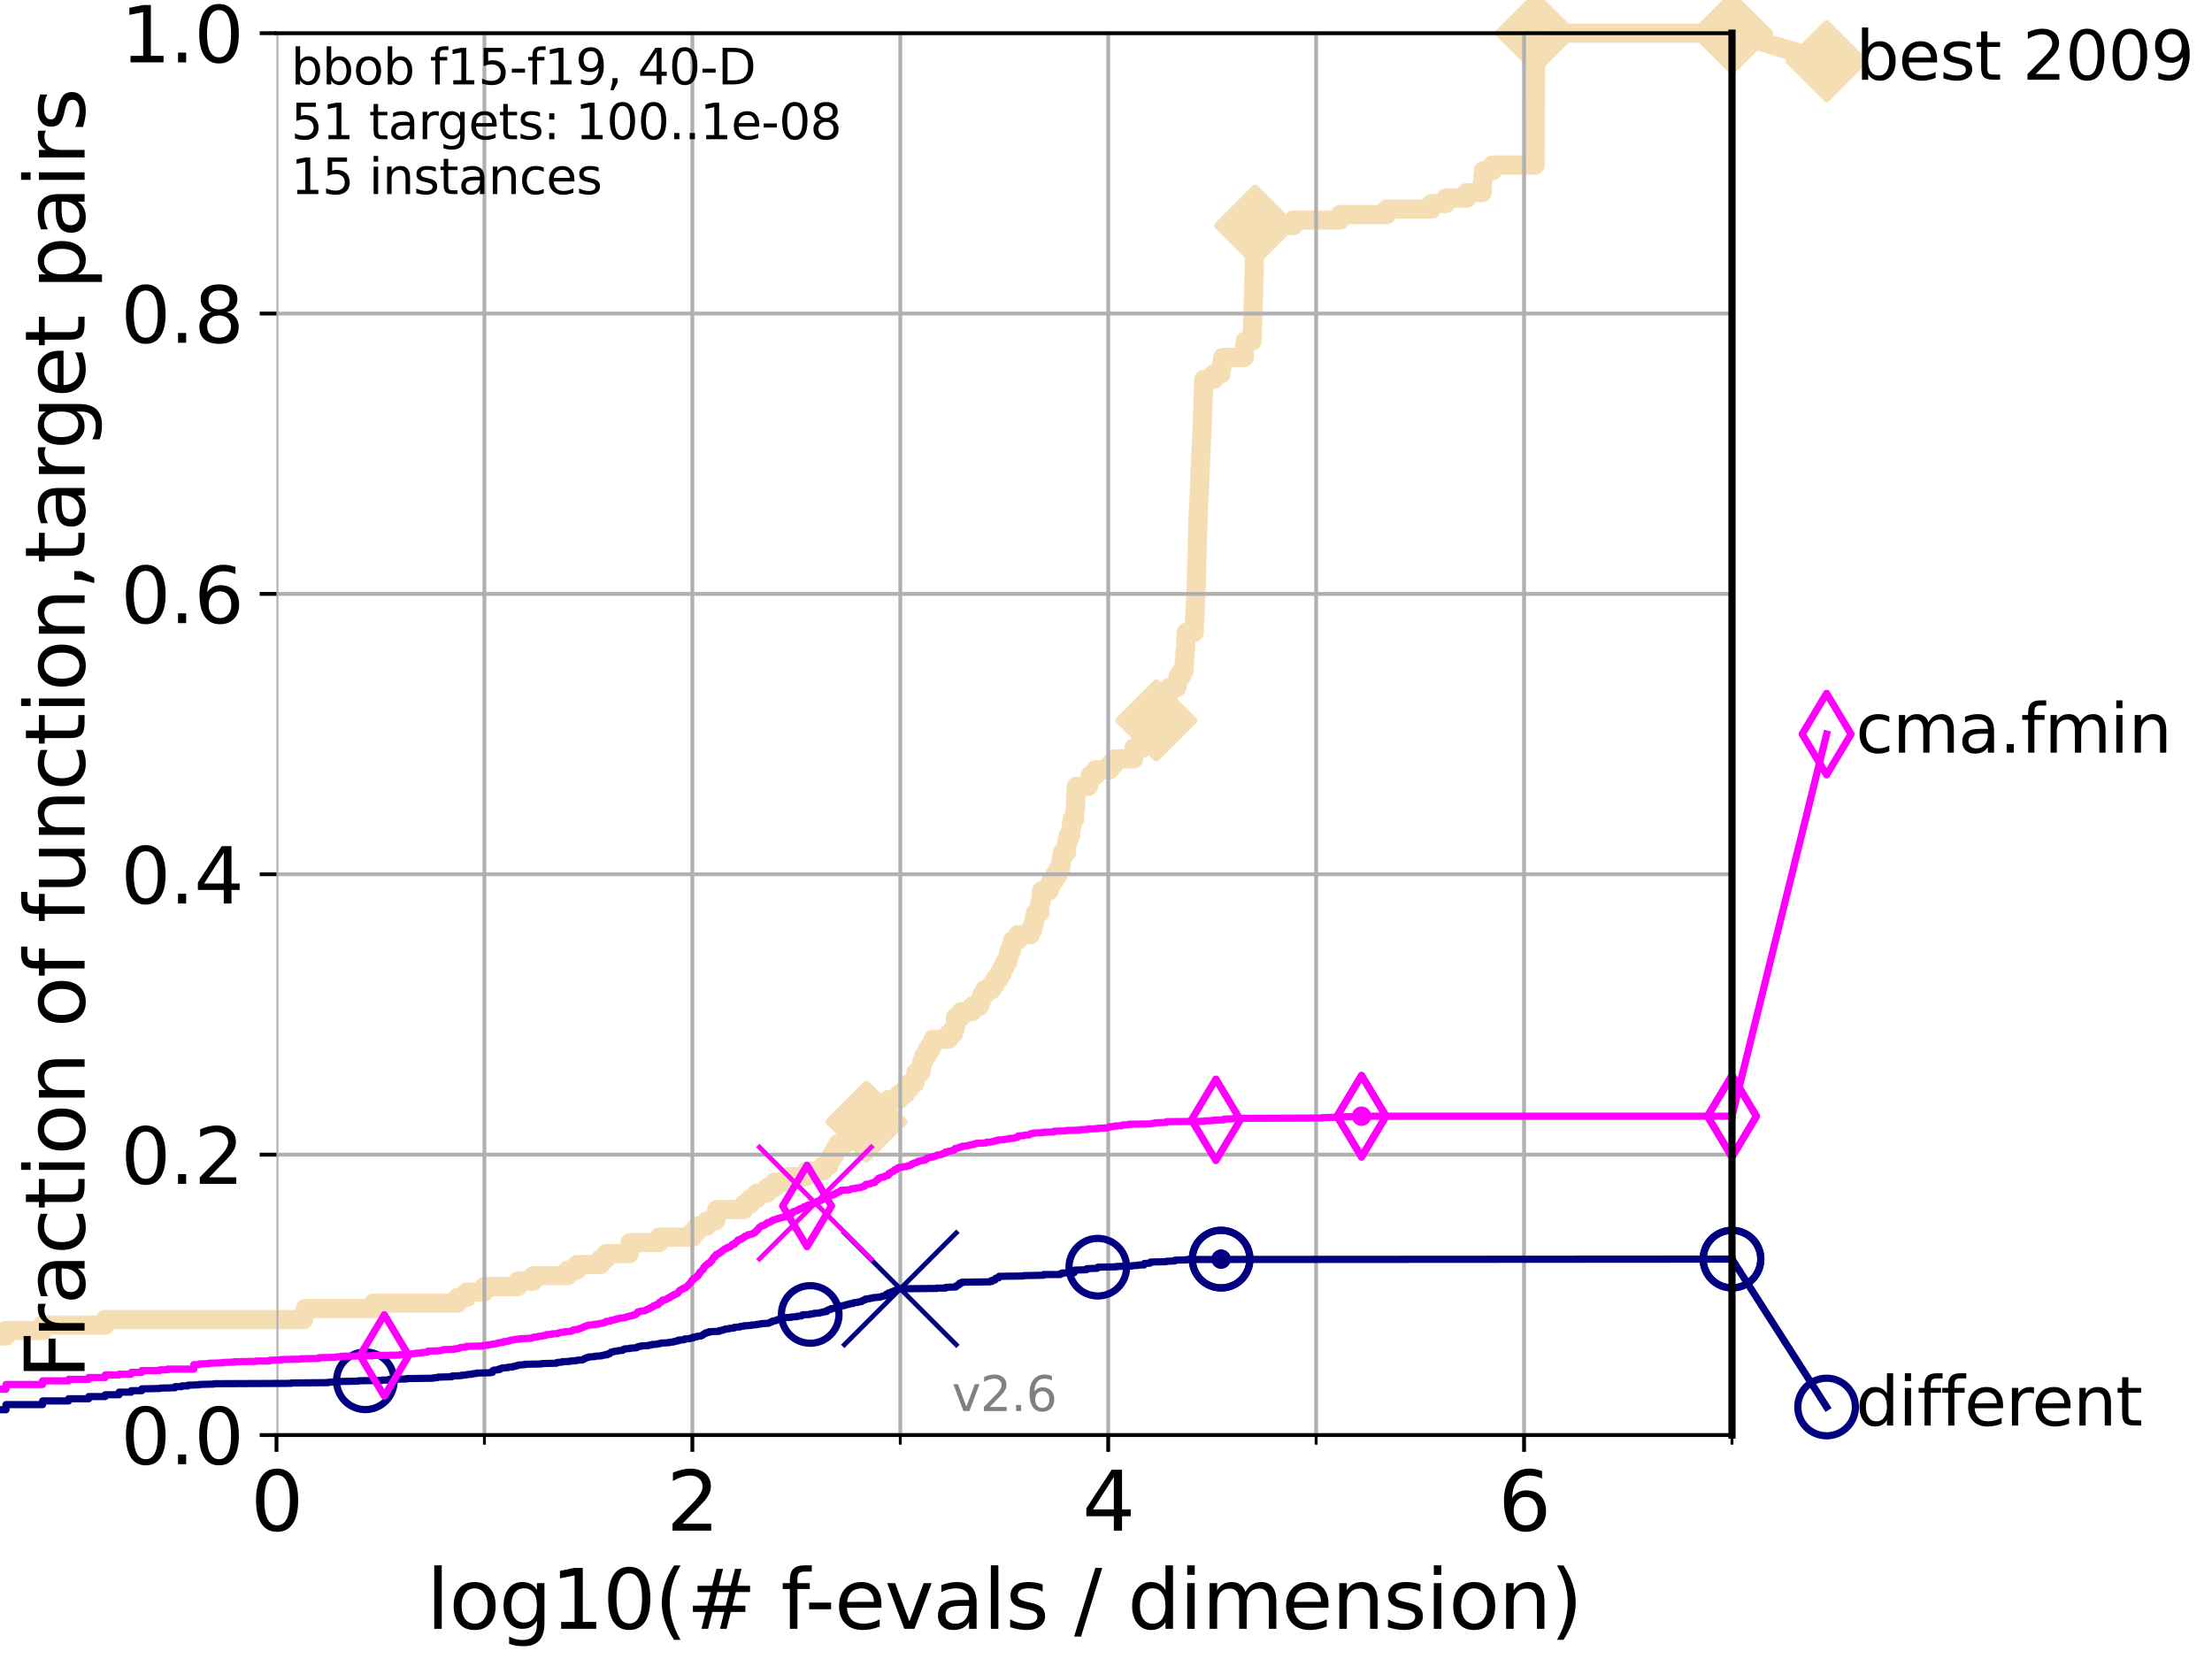 <?xml version="1.0" encoding="utf-8" standalone="no"?>
<!DOCTYPE svg PUBLIC "-//W3C//DTD SVG 1.1//EN"
  "http://www.w3.org/Graphics/SVG/1.1/DTD/svg11.dtd">
<svg height="345.6pt" version="1.1" viewBox="0 0 460.8 345.6" width="460.8pt" xmlns="http://www.w3.org/2000/svg" xmlns:xlink="http://www.w3.org/1999/xlink">
 <defs>
  <style type="text/css">*{stroke-linecap:butt;stroke-linejoin:round;}</style>
 </defs>
 <g id="figure_1">
  <g id="patch_1">
   <path d="M 0 345.6 
L 460.8 345.6 
L 460.8 0 
L 0 0 
z
" style="fill:#ffffff;"/>
  </g>
  <g id="axes_1">
   <g id="patch_2">
    <path d="M 57.6 298.944 
L 360.806 298.944 
L 360.806 6.912 
L 57.6 6.912 
z
" style="fill:#ffffff;"/>
   </g>
   <g id="line2d_1">
    <path d="M -1 278.33 
L 1.246 278.33 
L 1.246 277.185 
L 8.873 277.185 
L 8.873 276.04 
L 21.912 276.04 
L 21.912 274.894 
L 63.245 274.894 
L 63.245 273.749 
L 63.591 273.749 
L 63.591 272.604 
L 77.79 272.604 
L 77.79 271.459 
L 95.314 271.459 
L 95.314 270.313 
L 97.239 270.313 
L 97.239 269.168 
L 100.868 269.168 
L 100.868 268.023 
L 107.872 268.023 
L 107.872 266.878 
L 111.117 266.878 
L 111.117 265.733 
L 118.265 265.733 
L 118.265 264.587 
L 120.2 264.587 
L 120.2 263.442 
L 125.038 263.442 
L 125.038 262.297 
L 126.213 262.297 
L 126.213 261.152 
L 131.116 261.152 
L 131.116 260.006 
L 131.248 260.006 
L 131.248 258.861 
L 137.325 258.861 
L 137.325 257.716 
L 144.277 257.716 
L 144.277 256.571 
L 145.238 256.571 
L 145.238 255.426 
L 147.248 255.426 
L 147.248 254.28 
L 149.133 254.28 
L 149.133 253.135 
L 149.324 253.135 
L 149.324 251.99 
L 155.001 251.99 
L 155.001 250.845 
L 156.312 250.845 
L 156.312 249.699 
L 157.642 249.699 
L 157.642 248.554 
L 159.8 248.554 
L 159.8 247.409 
L 161.343 247.409 
L 161.343 246.264 
L 164.044 246.264 
L 164.044 245.118 
L 168.008 245.118 
L 168.008 243.973 
L 171.447 243.973 
L 171.447 242.828 
L 172.672 242.828 
L 172.672 241.683 
L 173.216 241.683 
L 173.216 240.538 
L 173.906 240.538 
L 173.906 239.392 
L 174.572 239.392 
L 174.572 238.247 
L 176.134 238.247 
L 176.134 237.102 
L 176.464 237.102 
L 176.464 235.957 
L 178.319 235.957 
L 178.319 234.811 
L 180.108 234.811 
L 180.108 233.666 
L 180.506 233.666 
L 180.506 232.521 
L 183.024 232.521 
L 183.024 231.376 
L 184.303 231.376 
L 184.303 230.231 
L 185.006 230.231 
L 185.006 229.085 
L 187.285 229.085 
L 187.285 227.94 
L 188.555 227.94 
L 188.555 226.795 
L 189.518 226.795 
L 189.518 225.65 
L 190.607 225.65 
L 190.607 224.504 
L 190.797 224.504 
L 190.797 223.359 
L 191.866 223.359 
L 191.866 222.214 
L 192.047 222.214 
L 192.047 221.069 
L 192.466 221.069 
L 192.466 219.924 
L 193.108 219.924 
L 193.108 218.778 
L 193.81 218.778 
L 193.81 217.633 
L 194.381 217.633 
L 194.381 216.488 
L 197.646 216.488 
L 197.646 215.343 
L 198.635 215.343 
L 198.635 214.197 
L 199.02 214.197 
L 199.045 211.907 
L 200.197 211.907 
L 200.197 210.762 
L 202.516 210.762 
L 202.516 209.617 
L 204.047 209.617 
L 204.047 208.471 
L 204.467 208.471 
L 204.467 207.326 
L 205.135 207.326 
L 205.135 206.181 
L 206.574 206.181 
L 206.574 205.036 
L 207.349 205.036 
L 207.349 203.89 
L 208.161 203.89 
L 208.161 202.745 
L 208.778 202.745 
L 208.778 201.6 
L 209.304 201.6 
L 209.304 200.455 
L 209.924 200.455 
L 209.924 199.31 
L 210.179 199.31 
L 210.179 198.164 
L 210.63 198.164 
L 210.63 197.019 
L 210.967 197.019 
L 210.967 195.874 
L 212.065 195.874 
L 212.065 194.729 
L 214.646 194.729 
L 214.646 193.583 
L 215.177 193.583 
L 215.177 192.438 
L 215.478 192.438 
L 215.478 191.293 
L 215.696 191.293 
L 215.696 190.148 
L 216.598 190.148 
L 216.652 187.857 
L 216.895 187.857 
L 216.971 185.567 
L 218.568 185.567 
L 218.568 184.422 
L 218.979 184.422 
L 218.979 183.276 
L 219.759 183.276 
L 219.759 182.131 
L 220.479 182.131 
L 220.479 180.986 
L 220.925 180.986 
L 220.925 179.841 
L 221.106 179.841 
L 221.106 178.696 
L 221.343 178.696 
L 221.343 177.55 
L 222.186 177.55 
L 222.21 175.26 
L 222.529 175.26 
L 222.529 174.115 
L 223.024 174.115 
L 223.024 172.969 
L 223.149 172.969 
L 223.149 171.824 
L 223.348 171.824 
L 223.348 170.679 
L 223.859 170.679 
L 223.957 168.389 
L 224.036 168.389 
L 224.14 164.953 
L 224.227 164.953 
L 224.227 163.808 
L 226.749 163.808 
L 226.749 162.662 
L 227.139 162.662 
L 227.139 161.517 
L 228.229 161.517 
L 228.229 160.372 
L 231.167 160.372 
L 231.167 159.227 
L 232.116 159.227 
L 232.116 158.082 
L 236.144 158.082 
L 236.235 155.791 
L 238.082 155.791 
L 238.082 154.646 
L 240.593 154.646 
L 240.653 152.355 
L 240.754 152.355 
L 240.754 151.21 
L 240.878 151.21 
L 240.966 148.92 
L 241.305 148.92 
L 241.305 147.774 
L 241.588 147.774 
L 241.677 145.484 
L 243.353 145.484 
L 243.353 144.339 
L 243.588 144.339 
L 243.588 143.194 
L 245.18 143.194 
L 245.18 142.048 
L 245.401 142.048 
L 245.401 140.903 
L 246.13 140.903 
L 246.13 139.758 
L 246.676 139.758 
L 246.727 137.467 
L 246.793 137.467 
L 246.9 135.177 
L 246.98 135.177 
L 247.043 132.887 
L 247.122 132.887 
L 247.122 131.741 
L 248.773 131.741 
L 248.876 128.306 
L 248.935 128.306 
L 249.042 124.87 
L 249.097 124.87 
L 249.201 121.434 
L 249.227 121.434 
L 249.3 116.853 
L 249.359 116.853 
L 249.46 111.127 
L 249.48 111.127 
L 249.563 107.692 
L 249.618 107.692 
L 249.726 104.256 
L 249.774 104.256 
L 249.877 100.82 
L 249.932 100.82 
L 250.023 97.385 
L 250.07 97.385 
L 250.173 93.949 
L 250.227 93.949 
L 250.327 90.513 
L 250.375 90.513 
L 250.475 87.078 
L 250.523 87.078 
L 250.615 82.497 
L 250.665 82.497 
L 250.759 79.061 
L 252.795 79.061 
L 252.795 77.916 
L 254.323 77.916 
L 254.323 76.771 
L 254.519 76.771 
L 254.519 75.625 
L 254.707 75.625 
L 254.707 74.48 
L 259.182 74.48 
L 259.272 72.19 
L 259.401 72.19 
L 259.401 71.045 
L 260.854 71.045 
L 260.963 66.464 
L 260.996 66.464 
L 261.092 61.883 
L 261.127 61.883 
L 261.222 57.302 
L 261.246 57.302 
L 261.339 52.721 
L 261.367 52.721 
L 261.464 46.995 
L 269.415 46.995 
L 269.415 45.85 
L 279.15 45.85 
L 279.15 44.704 
L 288.874 44.704 
L 288.874 43.559 
L 298.187 43.559 
L 298.187 42.414 
L 301.208 42.414 
L 301.208 41.269 
L 305.566 41.269 
L 305.566 40.123 
L 308.765 40.123 
L 308.844 37.833 
L 308.925 37.833 
L 308.925 36.688 
L 309.04 36.688 
L 309.04 35.543 
L 310.897 35.543 
L 310.897 34.397 
L 319.799 34.397 
L 319.91 8.057 
L 319.914 8.057 
L 319.914 6.912 
L 360.806 6.912 
L 360.806 6.912 
" style="fill:none;stroke:#f5deb3;stroke-linecap:square;stroke-width:4;"/>
   </g>
   <g id="line2d_2">
    <defs>
     <path d="M -0 7.778 
L 7.778 0 
L 0 -7.778 
L -7.778 -0 
z
" id="m171aac568e" style="stroke:#f5deb3;stroke-linejoin:miter;stroke-width:1.5;"/>
    </defs>
    <g>
     <use style="fill:#f5deb3;stroke:#f5deb3;stroke-linejoin:miter;stroke-width:1.5;" x="180.506" xlink:href="#m171aac568e" y="233.666"/>
     <use style="fill:#f5deb3;stroke:#f5deb3;stroke-linejoin:miter;stroke-width:1.5;" x="240.878" xlink:href="#m171aac568e" y="150.065"/>
     <use style="fill:#f5deb3;stroke:#f5deb3;stroke-linejoin:miter;stroke-width:1.5;" x="261.464" xlink:href="#m171aac568e" y="46.995"/>
     <use style="fill:#f5deb3;stroke:#f5deb3;stroke-linejoin:miter;stroke-width:1.5;" x="319.914" xlink:href="#m171aac568e" y="6.912"/>
     <use style="fill:#f5deb3;stroke:#f5deb3;stroke-linejoin:miter;stroke-width:1.5;" x="360.806" xlink:href="#m171aac568e" y="6.912"/>
    </g>
   </g>
   <g id="line2d_3">
    <path style="fill:none;stroke:#f5deb3;stroke-linecap:square;stroke-width:4;"/>
    <g/>
   </g>
   <g id="line2d_4">
    <path d="M 360.806 6.912 
L 380.515 12.753 
" style="fill:none;stroke:#f5deb3;stroke-linecap:square;stroke-width:4;"/>
    <g>
     <use style="fill:#f5deb3;stroke:#f5deb3;stroke-linejoin:miter;stroke-width:1.5;" x="360.806" xlink:href="#m171aac568e" y="6.912"/>
     <use style="fill:#f5deb3;stroke:#f5deb3;stroke-linejoin:miter;stroke-width:1.5;" x="380.515" xlink:href="#m171aac568e" y="12.753"/>
    </g>
   </g>
   <g id="matplotlib.axis_1">
    <g id="xtick_1">
     <g id="line2d_5">
      <path clip-path="url(#p6006481fe0)" d="M 57.6 298.944 
L 57.6 6.912 
" style="fill:none;stroke:#b0b0b0;stroke-linecap:square;stroke-width:0.8;"/>
     </g>
     <g id="line2d_6">
      <defs>
       <path d="M 0 0 
L 0 3.5 
" id="m55bd6e9880" style="stroke:#000000;stroke-width:0.8;"/>
      </defs>
      <g>
       <use style="stroke:#000000;stroke-width:0.8;" x="57.6" xlink:href="#m55bd6e9880" y="298.944"/>
      </g>
     </g>
     <g id="text_1">
      <!-- 0 -->
      <g transform="translate(52.192 318.861)scale(0.17 -0.17)">
       <defs>
        <path d="M 2034 4250 
Q 1547 4250 1301 3770 
Q 1056 3291 1056 2328 
Q 1056 1369 1301 889 
Q 1547 409 2034 409 
Q 2525 409 2770 889 
Q 3016 1369 3016 2328 
Q 3016 3291 2770 3770 
Q 2525 4250 2034 4250 
z
M 2034 4750 
Q 2819 4750 3233 4129 
Q 3647 3509 3647 2328 
Q 3647 1150 3233 529 
Q 2819 -91 2034 -91 
Q 1250 -91 836 529 
Q 422 1150 422 2328 
Q 422 3509 836 4129 
Q 1250 4750 2034 4750 
z
" id="DejaVuSans-30" transform="scale(0.016)"/>
       </defs>
       <use xlink:href="#DejaVuSans-30"/>
      </g>
     </g>
    </g>
    <g id="xtick_2">
     <g id="line2d_7">
      <path clip-path="url(#p6006481fe0)" d="M 144.23 298.944 
L 144.23 6.912 
" style="fill:none;stroke:#b0b0b0;stroke-linecap:square;stroke-width:0.8;"/>
     </g>
     <g id="line2d_8">
      <g>
       <use style="stroke:#000000;stroke-width:0.8;" x="144.23" xlink:href="#m55bd6e9880" y="298.944"/>
      </g>
     </g>
     <g id="text_2">
      <!-- 2 -->
      <g transform="translate(138.822 318.861)scale(0.17 -0.17)">
       <defs>
        <path d="M 1228 531 
L 3431 531 
L 3431 0 
L 469 0 
L 469 531 
Q 828 903 1448 1529 
Q 2069 2156 2228 2338 
Q 2531 2678 2651 2914 
Q 2772 3150 2772 3378 
Q 2772 3750 2511 3984 
Q 2250 4219 1831 4219 
Q 1534 4219 1204 4116 
Q 875 4013 500 3803 
L 500 4441 
Q 881 4594 1212 4672 
Q 1544 4750 1819 4750 
Q 2544 4750 2975 4387 
Q 3406 4025 3406 3419 
Q 3406 3131 3298 2873 
Q 3191 2616 2906 2266 
Q 2828 2175 2409 1742 
Q 1991 1309 1228 531 
z
" id="DejaVuSans-32" transform="scale(0.016)"/>
       </defs>
       <use xlink:href="#DejaVuSans-32"/>
      </g>
     </g>
    </g>
    <g id="xtick_3">
     <g id="line2d_9">
      <path clip-path="url(#p6006481fe0)" d="M 230.861 298.944 
L 230.861 6.912 
" style="fill:none;stroke:#b0b0b0;stroke-linecap:square;stroke-width:0.8;"/>
     </g>
     <g id="line2d_10">
      <g>
       <use style="stroke:#000000;stroke-width:0.8;" x="230.861" xlink:href="#m55bd6e9880" y="298.944"/>
      </g>
     </g>
     <g id="text_3">
      <!-- 4 -->
      <g transform="translate(225.453 318.861)scale(0.17 -0.17)">
       <defs>
        <path d="M 2419 4116 
L 825 1625 
L 2419 1625 
L 2419 4116 
z
M 2253 4666 
L 3047 4666 
L 3047 1625 
L 3713 1625 
L 3713 1100 
L 3047 1100 
L 3047 0 
L 2419 0 
L 2419 1100 
L 313 1100 
L 313 1709 
L 2253 4666 
z
" id="DejaVuSans-34" transform="scale(0.016)"/>
       </defs>
       <use xlink:href="#DejaVuSans-34"/>
      </g>
     </g>
    </g>
    <g id="xtick_4">
     <g id="line2d_11">
      <path clip-path="url(#p6006481fe0)" d="M 317.491 298.944 
L 317.491 6.912 
" style="fill:none;stroke:#b0b0b0;stroke-linecap:square;stroke-width:0.8;"/>
     </g>
     <g id="line2d_12">
      <g>
       <use style="stroke:#000000;stroke-width:0.8;" x="317.491" xlink:href="#m55bd6e9880" y="298.944"/>
      </g>
     </g>
     <g id="text_4">
      <!-- 6 -->
      <g transform="translate(312.083 318.861)scale(0.17 -0.17)">
       <defs>
        <path d="M 2113 2584 
Q 1688 2584 1439 2293 
Q 1191 2003 1191 1497 
Q 1191 994 1439 701 
Q 1688 409 2113 409 
Q 2538 409 2786 701 
Q 3034 994 3034 1497 
Q 3034 2003 2786 2293 
Q 2538 2584 2113 2584 
z
M 3366 4563 
L 3366 3988 
Q 3128 4100 2886 4159 
Q 2644 4219 2406 4219 
Q 1781 4219 1451 3797 
Q 1122 3375 1075 2522 
Q 1259 2794 1537 2939 
Q 1816 3084 2150 3084 
Q 2853 3084 3261 2657 
Q 3669 2231 3669 1497 
Q 3669 778 3244 343 
Q 2819 -91 2113 -91 
Q 1303 -91 875 529 
Q 447 1150 447 2328 
Q 447 3434 972 4092 
Q 1497 4750 2381 4750 
Q 2619 4750 2861 4703 
Q 3103 4656 3366 4563 
z
" id="DejaVuSans-36" transform="scale(0.016)"/>
       </defs>
       <use xlink:href="#DejaVuSans-36"/>
      </g>
     </g>
    </g>
    <g id="xtick_5">
     <g id="line2d_13">
      <path clip-path="url(#p6006481fe0)" d="M 100.915 298.944 
L 100.915 6.912 
" style="fill:none;stroke:#b0b0b0;stroke-linecap:square;stroke-width:0.8;"/>
     </g>
     <g id="line2d_14">
      <defs>
       <path d="M 0 0 
L 0 2 
" id="m18513faa19" style="stroke:#000000;stroke-width:0.6;"/>
      </defs>
      <g>
       <use style="stroke:#000000;stroke-width:0.6;" x="100.915" xlink:href="#m18513faa19" y="298.944"/>
      </g>
     </g>
    </g>
    <g id="xtick_6">
     <g id="line2d_15">
      <path clip-path="url(#p6006481fe0)" d="M 187.546 298.944 
L 187.546 6.912 
" style="fill:none;stroke:#b0b0b0;stroke-linecap:square;stroke-width:0.8;"/>
     </g>
     <g id="line2d_16">
      <g>
       <use style="stroke:#000000;stroke-width:0.6;" x="187.546" xlink:href="#m18513faa19" y="298.944"/>
      </g>
     </g>
    </g>
    <g id="xtick_7">
     <g id="line2d_17">
      <path clip-path="url(#p6006481fe0)" d="M 274.176 298.944 
L 274.176 6.912 
" style="fill:none;stroke:#b0b0b0;stroke-linecap:square;stroke-width:0.8;"/>
     </g>
     <g id="line2d_18">
      <g>
       <use style="stroke:#000000;stroke-width:0.6;" x="274.176" xlink:href="#m18513faa19" y="298.944"/>
      </g>
     </g>
    </g>
    <g id="xtick_8">
     <g id="line2d_19">
      <path clip-path="url(#p6006481fe0)" d="M 360.806 298.944 
L 360.806 6.912 
" style="fill:none;stroke:#b0b0b0;stroke-linecap:square;stroke-width:0.8;"/>
     </g>
     <g id="line2d_20">
      <g>
       <use style="stroke:#000000;stroke-width:0.6;" x="360.806" xlink:href="#m18513faa19" y="298.944"/>
      </g>
     </g>
    </g>
    <g id="text_5">
     <!-- log10(# f-evals / dimension) -->
     <g transform="translate(88.823 339.314)scale(0.17 -0.17)">
      <defs>
       <path d="M 603 4863 
L 1178 4863 
L 1178 0 
L 603 0 
L 603 4863 
z
" id="DejaVuSans-6c" transform="scale(0.016)"/>
       <path d="M 1959 3097 
Q 1497 3097 1228 2736 
Q 959 2375 959 1747 
Q 959 1119 1226 758 
Q 1494 397 1959 397 
Q 2419 397 2687 759 
Q 2956 1122 2956 1747 
Q 2956 2369 2687 2733 
Q 2419 3097 1959 3097 
z
M 1959 3584 
Q 2709 3584 3137 3096 
Q 3566 2609 3566 1747 
Q 3566 888 3137 398 
Q 2709 -91 1959 -91 
Q 1206 -91 779 398 
Q 353 888 353 1747 
Q 353 2609 779 3096 
Q 1206 3584 1959 3584 
z
" id="DejaVuSans-6f" transform="scale(0.016)"/>
       <path d="M 2906 1791 
Q 2906 2416 2648 2759 
Q 2391 3103 1925 3103 
Q 1463 3103 1205 2759 
Q 947 2416 947 1791 
Q 947 1169 1205 825 
Q 1463 481 1925 481 
Q 2391 481 2648 825 
Q 2906 1169 2906 1791 
z
M 3481 434 
Q 3481 -459 3084 -895 
Q 2688 -1331 1869 -1331 
Q 1566 -1331 1297 -1286 
Q 1028 -1241 775 -1147 
L 775 -588 
Q 1028 -725 1275 -790 
Q 1522 -856 1778 -856 
Q 2344 -856 2625 -561 
Q 2906 -266 2906 331 
L 2906 616 
Q 2728 306 2450 153 
Q 2172 0 1784 0 
Q 1141 0 747 490 
Q 353 981 353 1791 
Q 353 2603 747 3093 
Q 1141 3584 1784 3584 
Q 2172 3584 2450 3431 
Q 2728 3278 2906 2969 
L 2906 3500 
L 3481 3500 
L 3481 434 
z
" id="DejaVuSans-67" transform="scale(0.016)"/>
       <path d="M 794 531 
L 1825 531 
L 1825 4091 
L 703 3866 
L 703 4441 
L 1819 4666 
L 2450 4666 
L 2450 531 
L 3481 531 
L 3481 0 
L 794 0 
L 794 531 
z
" id="DejaVuSans-31" transform="scale(0.016)"/>
       <path d="M 1984 4856 
Q 1566 4138 1362 3434 
Q 1159 2731 1159 2009 
Q 1159 1288 1364 580 
Q 1569 -128 1984 -844 
L 1484 -844 
Q 1016 -109 783 600 
Q 550 1309 550 2009 
Q 550 2706 781 3412 
Q 1013 4119 1484 4856 
L 1984 4856 
z
" id="DejaVuSans-28" transform="scale(0.016)"/>
       <path d="M 3272 2816 
L 2363 2816 
L 2100 1772 
L 3016 1772 
L 3272 2816 
z
M 2803 4594 
L 2478 3297 
L 3391 3297 
L 3719 4594 
L 4219 4594 
L 3897 3297 
L 4872 3297 
L 4872 2816 
L 3775 2816 
L 3519 1772 
L 4513 1772 
L 4513 1294 
L 3397 1294 
L 3072 0 
L 2572 0 
L 2894 1294 
L 1978 1294 
L 1656 0 
L 1153 0 
L 1478 1294 
L 494 1294 
L 494 1772 
L 1594 1772 
L 1856 2816 
L 850 2816 
L 850 3297 
L 1978 3297 
L 2297 4594 
L 2803 4594 
z
" id="DejaVuSans-23" transform="scale(0.016)"/>
       <path id="DejaVuSans-20" transform="scale(0.016)"/>
       <path d="M 2375 4863 
L 2375 4384 
L 1825 4384 
Q 1516 4384 1395 4259 
Q 1275 4134 1275 3809 
L 1275 3500 
L 2222 3500 
L 2222 3053 
L 1275 3053 
L 1275 0 
L 697 0 
L 697 3053 
L 147 3053 
L 147 3500 
L 697 3500 
L 697 3744 
Q 697 4328 969 4595 
Q 1241 4863 1831 4863 
L 2375 4863 
z
" id="DejaVuSans-66" transform="scale(0.016)"/>
       <path d="M 313 2009 
L 1997 2009 
L 1997 1497 
L 313 1497 
L 313 2009 
z
" id="DejaVuSans-2d" transform="scale(0.016)"/>
       <path d="M 3597 1894 
L 3597 1613 
L 953 1613 
Q 991 1019 1311 708 
Q 1631 397 2203 397 
Q 2534 397 2845 478 
Q 3156 559 3463 722 
L 3463 178 
Q 3153 47 2828 -22 
Q 2503 -91 2169 -91 
Q 1331 -91 842 396 
Q 353 884 353 1716 
Q 353 2575 817 3079 
Q 1281 3584 2069 3584 
Q 2775 3584 3186 3129 
Q 3597 2675 3597 1894 
z
M 3022 2063 
Q 3016 2534 2758 2815 
Q 2500 3097 2075 3097 
Q 1594 3097 1305 2825 
Q 1016 2553 972 2059 
L 3022 2063 
z
" id="DejaVuSans-65" transform="scale(0.016)"/>
       <path d="M 191 3500 
L 800 3500 
L 1894 563 
L 2988 3500 
L 3597 3500 
L 2284 0 
L 1503 0 
L 191 3500 
z
" id="DejaVuSans-76" transform="scale(0.016)"/>
       <path d="M 2194 1759 
Q 1497 1759 1228 1600 
Q 959 1441 959 1056 
Q 959 750 1161 570 
Q 1363 391 1709 391 
Q 2188 391 2477 730 
Q 2766 1069 2766 1631 
L 2766 1759 
L 2194 1759 
z
M 3341 1997 
L 3341 0 
L 2766 0 
L 2766 531 
Q 2569 213 2275 61 
Q 1981 -91 1556 -91 
Q 1019 -91 701 211 
Q 384 513 384 1019 
Q 384 1609 779 1909 
Q 1175 2209 1959 2209 
L 2766 2209 
L 2766 2266 
Q 2766 2663 2505 2880 
Q 2244 3097 1772 3097 
Q 1472 3097 1187 3025 
Q 903 2953 641 2809 
L 641 3341 
Q 956 3463 1253 3523 
Q 1550 3584 1831 3584 
Q 2591 3584 2966 3190 
Q 3341 2797 3341 1997 
z
" id="DejaVuSans-61" transform="scale(0.016)"/>
       <path d="M 2834 3397 
L 2834 2853 
Q 2591 2978 2328 3040 
Q 2066 3103 1784 3103 
Q 1356 3103 1142 2972 
Q 928 2841 928 2578 
Q 928 2378 1081 2264 
Q 1234 2150 1697 2047 
L 1894 2003 
Q 2506 1872 2764 1633 
Q 3022 1394 3022 966 
Q 3022 478 2636 193 
Q 2250 -91 1575 -91 
Q 1294 -91 989 -36 
Q 684 19 347 128 
L 347 722 
Q 666 556 975 473 
Q 1284 391 1588 391 
Q 1994 391 2212 530 
Q 2431 669 2431 922 
Q 2431 1156 2273 1281 
Q 2116 1406 1581 1522 
L 1381 1569 
Q 847 1681 609 1914 
Q 372 2147 372 2553 
Q 372 3047 722 3315 
Q 1072 3584 1716 3584 
Q 2034 3584 2315 3537 
Q 2597 3491 2834 3397 
z
" id="DejaVuSans-73" transform="scale(0.016)"/>
       <path d="M 1625 4666 
L 2156 4666 
L 531 -594 
L 0 -594 
L 1625 4666 
z
" id="DejaVuSans-2f" transform="scale(0.016)"/>
       <path d="M 2906 2969 
L 2906 4863 
L 3481 4863 
L 3481 0 
L 2906 0 
L 2906 525 
Q 2725 213 2448 61 
Q 2172 -91 1784 -91 
Q 1150 -91 751 415 
Q 353 922 353 1747 
Q 353 2572 751 3078 
Q 1150 3584 1784 3584 
Q 2172 3584 2448 3432 
Q 2725 3281 2906 2969 
z
M 947 1747 
Q 947 1113 1208 752 
Q 1469 391 1925 391 
Q 2381 391 2643 752 
Q 2906 1113 2906 1747 
Q 2906 2381 2643 2742 
Q 2381 3103 1925 3103 
Q 1469 3103 1208 2742 
Q 947 2381 947 1747 
z
" id="DejaVuSans-64" transform="scale(0.016)"/>
       <path d="M 603 3500 
L 1178 3500 
L 1178 0 
L 603 0 
L 603 3500 
z
M 603 4863 
L 1178 4863 
L 1178 4134 
L 603 4134 
L 603 4863 
z
" id="DejaVuSans-69" transform="scale(0.016)"/>
       <path d="M 3328 2828 
Q 3544 3216 3844 3400 
Q 4144 3584 4550 3584 
Q 5097 3584 5394 3201 
Q 5691 2819 5691 2113 
L 5691 0 
L 5113 0 
L 5113 2094 
Q 5113 2597 4934 2840 
Q 4756 3084 4391 3084 
Q 3944 3084 3684 2787 
Q 3425 2491 3425 1978 
L 3425 0 
L 2847 0 
L 2847 2094 
Q 2847 2600 2669 2842 
Q 2491 3084 2119 3084 
Q 1678 3084 1418 2786 
Q 1159 2488 1159 1978 
L 1159 0 
L 581 0 
L 581 3500 
L 1159 3500 
L 1159 2956 
Q 1356 3278 1631 3431 
Q 1906 3584 2284 3584 
Q 2666 3584 2933 3390 
Q 3200 3197 3328 2828 
z
" id="DejaVuSans-6d" transform="scale(0.016)"/>
       <path d="M 3513 2113 
L 3513 0 
L 2938 0 
L 2938 2094 
Q 2938 2591 2744 2837 
Q 2550 3084 2163 3084 
Q 1697 3084 1428 2787 
Q 1159 2491 1159 1978 
L 1159 0 
L 581 0 
L 581 3500 
L 1159 3500 
L 1159 2956 
Q 1366 3272 1645 3428 
Q 1925 3584 2291 3584 
Q 2894 3584 3203 3211 
Q 3513 2838 3513 2113 
z
" id="DejaVuSans-6e" transform="scale(0.016)"/>
       <path d="M 513 4856 
L 1013 4856 
Q 1481 4119 1714 3412 
Q 1947 2706 1947 2009 
Q 1947 1309 1714 600 
Q 1481 -109 1013 -844 
L 513 -844 
Q 928 -128 1133 580 
Q 1338 1288 1338 2009 
Q 1338 2731 1133 3434 
Q 928 4138 513 4856 
z
" id="DejaVuSans-29" transform="scale(0.016)"/>
      </defs>
      <use xlink:href="#DejaVuSans-6c"/>
      <use x="27.783" xlink:href="#DejaVuSans-6f"/>
      <use x="88.965" xlink:href="#DejaVuSans-67"/>
      <use x="152.441" xlink:href="#DejaVuSans-31"/>
      <use x="216.064" xlink:href="#DejaVuSans-30"/>
      <use x="279.688" xlink:href="#DejaVuSans-28"/>
      <use x="318.701" xlink:href="#DejaVuSans-23"/>
      <use x="402.49" xlink:href="#DejaVuSans-20"/>
      <use x="434.277" xlink:href="#DejaVuSans-66"/>
      <use x="463.982" xlink:href="#DejaVuSans-2d"/>
      <use x="500.066" xlink:href="#DejaVuSans-65"/>
      <use x="561.59" xlink:href="#DejaVuSans-76"/>
      <use x="620.77" xlink:href="#DejaVuSans-61"/>
      <use x="682.049" xlink:href="#DejaVuSans-6c"/>
      <use x="709.832" xlink:href="#DejaVuSans-73"/>
      <use x="761.932" xlink:href="#DejaVuSans-20"/>
      <use x="793.719" xlink:href="#DejaVuSans-2f"/>
      <use x="827.41" xlink:href="#DejaVuSans-20"/>
      <use x="859.197" xlink:href="#DejaVuSans-64"/>
      <use x="922.674" xlink:href="#DejaVuSans-69"/>
      <use x="950.457" xlink:href="#DejaVuSans-6d"/>
      <use x="1047.869" xlink:href="#DejaVuSans-65"/>
      <use x="1109.393" xlink:href="#DejaVuSans-6e"/>
      <use x="1172.771" xlink:href="#DejaVuSans-73"/>
      <use x="1224.871" xlink:href="#DejaVuSans-69"/>
      <use x="1252.654" xlink:href="#DejaVuSans-6f"/>
      <use x="1313.836" xlink:href="#DejaVuSans-6e"/>
      <use x="1377.215" xlink:href="#DejaVuSans-29"/>
     </g>
    </g>
   </g>
   <g id="matplotlib.axis_2">
    <g id="ytick_1">
     <g id="line2d_21">
      <path clip-path="url(#p6006481fe0)" d="M 57.6 298.944 
L 360.806 298.944 
" style="fill:none;stroke:#b0b0b0;stroke-linecap:square;stroke-width:0.8;"/>
     </g>
     <g id="line2d_22">
      <defs>
       <path d="M 0 0 
L -3.5 0 
" id="mc8c73c0eb9" style="stroke:#000000;stroke-width:0.8;"/>
      </defs>
      <g>
       <use style="stroke:#000000;stroke-width:0.8;" x="57.6" xlink:href="#mc8c73c0eb9" y="298.944"/>
      </g>
     </g>
     <g id="text_6">
      <!-- 0.0 -->
      <g transform="translate(25.155 305.023)scale(0.16 -0.16)">
       <defs>
        <path d="M 684 794 
L 1344 794 
L 1344 0 
L 684 0 
L 684 794 
z
" id="DejaVuSans-2e" transform="scale(0.016)"/>
       </defs>
       <use xlink:href="#DejaVuSans-30"/>
       <use x="63.623" xlink:href="#DejaVuSans-2e"/>
       <use x="95.41" xlink:href="#DejaVuSans-30"/>
      </g>
     </g>
    </g>
    <g id="ytick_2">
     <g id="line2d_23">
      <path clip-path="url(#p6006481fe0)" d="M 57.6 240.538 
L 360.806 240.538 
" style="fill:none;stroke:#b0b0b0;stroke-linecap:square;stroke-width:0.8;"/>
     </g>
     <g id="line2d_24">
      <g>
       <use style="stroke:#000000;stroke-width:0.8;" x="57.6" xlink:href="#mc8c73c0eb9" y="240.538"/>
      </g>
     </g>
     <g id="text_7">
      <!-- 0.2 -->
      <g transform="translate(25.155 246.616)scale(0.16 -0.16)">
       <use xlink:href="#DejaVuSans-30"/>
       <use x="63.623" xlink:href="#DejaVuSans-2e"/>
       <use x="95.41" xlink:href="#DejaVuSans-32"/>
      </g>
     </g>
    </g>
    <g id="ytick_3">
     <g id="line2d_25">
      <path clip-path="url(#p6006481fe0)" d="M 57.6 182.131 
L 360.806 182.131 
" style="fill:none;stroke:#b0b0b0;stroke-linecap:square;stroke-width:0.8;"/>
     </g>
     <g id="line2d_26">
      <g>
       <use style="stroke:#000000;stroke-width:0.8;" x="57.6" xlink:href="#mc8c73c0eb9" y="182.131"/>
      </g>
     </g>
     <g id="text_8">
      <!-- 0.4 -->
      <g transform="translate(25.155 188.21)scale(0.16 -0.16)">
       <use xlink:href="#DejaVuSans-30"/>
       <use x="63.623" xlink:href="#DejaVuSans-2e"/>
       <use x="95.41" xlink:href="#DejaVuSans-34"/>
      </g>
     </g>
    </g>
    <g id="ytick_4">
     <g id="line2d_27">
      <path clip-path="url(#p6006481fe0)" d="M 57.6 123.725 
L 360.806 123.725 
" style="fill:none;stroke:#b0b0b0;stroke-linecap:square;stroke-width:0.8;"/>
     </g>
     <g id="line2d_28">
      <g>
       <use style="stroke:#000000;stroke-width:0.8;" x="57.6" xlink:href="#mc8c73c0eb9" y="123.725"/>
      </g>
     </g>
     <g id="text_9">
      <!-- 0.6 -->
      <g transform="translate(25.155 129.804)scale(0.16 -0.16)">
       <use xlink:href="#DejaVuSans-30"/>
       <use x="63.623" xlink:href="#DejaVuSans-2e"/>
       <use x="95.41" xlink:href="#DejaVuSans-36"/>
      </g>
     </g>
    </g>
    <g id="ytick_5">
     <g id="line2d_29">
      <path clip-path="url(#p6006481fe0)" d="M 57.6 65.318 
L 360.806 65.318 
" style="fill:none;stroke:#b0b0b0;stroke-linecap:square;stroke-width:0.8;"/>
     </g>
     <g id="line2d_30">
      <g>
       <use style="stroke:#000000;stroke-width:0.8;" x="57.6" xlink:href="#mc8c73c0eb9" y="65.318"/>
      </g>
     </g>
     <g id="text_10">
      <!-- 0.8 -->
      <g transform="translate(25.155 71.397)scale(0.16 -0.16)">
       <defs>
        <path d="M 2034 2216 
Q 1584 2216 1326 1975 
Q 1069 1734 1069 1313 
Q 1069 891 1326 650 
Q 1584 409 2034 409 
Q 2484 409 2743 651 
Q 3003 894 3003 1313 
Q 3003 1734 2745 1975 
Q 2488 2216 2034 2216 
z
M 1403 2484 
Q 997 2584 770 2862 
Q 544 3141 544 3541 
Q 544 4100 942 4425 
Q 1341 4750 2034 4750 
Q 2731 4750 3128 4425 
Q 3525 4100 3525 3541 
Q 3525 3141 3298 2862 
Q 3072 2584 2669 2484 
Q 3125 2378 3379 2068 
Q 3634 1759 3634 1313 
Q 3634 634 3220 271 
Q 2806 -91 2034 -91 
Q 1263 -91 848 271 
Q 434 634 434 1313 
Q 434 1759 690 2068 
Q 947 2378 1403 2484 
z
M 1172 3481 
Q 1172 3119 1398 2916 
Q 1625 2713 2034 2713 
Q 2441 2713 2670 2916 
Q 2900 3119 2900 3481 
Q 2900 3844 2670 4047 
Q 2441 4250 2034 4250 
Q 1625 4250 1398 4047 
Q 1172 3844 1172 3481 
z
" id="DejaVuSans-38" transform="scale(0.016)"/>
       </defs>
       <use xlink:href="#DejaVuSans-30"/>
       <use x="63.623" xlink:href="#DejaVuSans-2e"/>
       <use x="95.41" xlink:href="#DejaVuSans-38"/>
      </g>
     </g>
    </g>
    <g id="ytick_6">
     <g id="line2d_31">
      <path clip-path="url(#p6006481fe0)" d="M 57.6 6.912 
L 360.806 6.912 
" style="fill:none;stroke:#b0b0b0;stroke-linecap:square;stroke-width:0.8;"/>
     </g>
     <g id="line2d_32">
      <g>
       <use style="stroke:#000000;stroke-width:0.8;" x="57.6" xlink:href="#mc8c73c0eb9" y="6.912"/>
      </g>
     </g>
     <g id="text_11">
      <!-- 1.0 -->
      <g transform="translate(25.155 12.991)scale(0.16 -0.16)">
       <use xlink:href="#DejaVuSans-31"/>
       <use x="63.623" xlink:href="#DejaVuSans-2e"/>
       <use x="95.41" xlink:href="#DejaVuSans-30"/>
      </g>
     </g>
    </g>
    <g id="text_12">
     <!-- Fraction of function,target pairs -->
     <g transform="translate(17.62 287.313)rotate(-90)scale(0.17 -0.17)">
      <defs>
       <path d="M 628 4666 
L 3309 4666 
L 3309 4134 
L 1259 4134 
L 1259 2759 
L 3109 2759 
L 3109 2228 
L 1259 2228 
L 1259 0 
L 628 0 
L 628 4666 
z
" id="DejaVuSans-46" transform="scale(0.016)"/>
       <path d="M 2631 2963 
Q 2534 3019 2420 3045 
Q 2306 3072 2169 3072 
Q 1681 3072 1420 2755 
Q 1159 2438 1159 1844 
L 1159 0 
L 581 0 
L 581 3500 
L 1159 3500 
L 1159 2956 
Q 1341 3275 1631 3429 
Q 1922 3584 2338 3584 
Q 2397 3584 2469 3576 
Q 2541 3569 2628 3553 
L 2631 2963 
z
" id="DejaVuSans-72" transform="scale(0.016)"/>
       <path d="M 3122 3366 
L 3122 2828 
Q 2878 2963 2633 3030 
Q 2388 3097 2138 3097 
Q 1578 3097 1268 2742 
Q 959 2388 959 1747 
Q 959 1106 1268 751 
Q 1578 397 2138 397 
Q 2388 397 2633 464 
Q 2878 531 3122 666 
L 3122 134 
Q 2881 22 2623 -34 
Q 2366 -91 2075 -91 
Q 1284 -91 818 406 
Q 353 903 353 1747 
Q 353 2603 823 3093 
Q 1294 3584 2113 3584 
Q 2378 3584 2631 3529 
Q 2884 3475 3122 3366 
z
" id="DejaVuSans-63" transform="scale(0.016)"/>
       <path d="M 1172 4494 
L 1172 3500 
L 2356 3500 
L 2356 3053 
L 1172 3053 
L 1172 1153 
Q 1172 725 1289 603 
Q 1406 481 1766 481 
L 2356 481 
L 2356 0 
L 1766 0 
Q 1100 0 847 248 
Q 594 497 594 1153 
L 594 3053 
L 172 3053 
L 172 3500 
L 594 3500 
L 594 4494 
L 1172 4494 
z
" id="DejaVuSans-74" transform="scale(0.016)"/>
       <path d="M 544 1381 
L 544 3500 
L 1119 3500 
L 1119 1403 
Q 1119 906 1312 657 
Q 1506 409 1894 409 
Q 2359 409 2629 706 
Q 2900 1003 2900 1516 
L 2900 3500 
L 3475 3500 
L 3475 0 
L 2900 0 
L 2900 538 
Q 2691 219 2414 64 
Q 2138 -91 1772 -91 
Q 1169 -91 856 284 
Q 544 659 544 1381 
z
M 1991 3584 
L 1991 3584 
z
" id="DejaVuSans-75" transform="scale(0.016)"/>
       <path d="M 750 794 
L 1409 794 
L 1409 256 
L 897 -744 
L 494 -744 
L 750 256 
L 750 794 
z
" id="DejaVuSans-2c" transform="scale(0.016)"/>
       <path d="M 1159 525 
L 1159 -1331 
L 581 -1331 
L 581 3500 
L 1159 3500 
L 1159 2969 
Q 1341 3281 1617 3432 
Q 1894 3584 2278 3584 
Q 2916 3584 3314 3078 
Q 3713 2572 3713 1747 
Q 3713 922 3314 415 
Q 2916 -91 2278 -91 
Q 1894 -91 1617 61 
Q 1341 213 1159 525 
z
M 3116 1747 
Q 3116 2381 2855 2742 
Q 2594 3103 2138 3103 
Q 1681 3103 1420 2742 
Q 1159 2381 1159 1747 
Q 1159 1113 1420 752 
Q 1681 391 2138 391 
Q 2594 391 2855 752 
Q 3116 1113 3116 1747 
z
" id="DejaVuSans-70" transform="scale(0.016)"/>
      </defs>
      <use xlink:href="#DejaVuSans-46"/>
      <use x="50.27" xlink:href="#DejaVuSans-72"/>
      <use x="91.383" xlink:href="#DejaVuSans-61"/>
      <use x="152.662" xlink:href="#DejaVuSans-63"/>
      <use x="207.643" xlink:href="#DejaVuSans-74"/>
      <use x="246.852" xlink:href="#DejaVuSans-69"/>
      <use x="274.635" xlink:href="#DejaVuSans-6f"/>
      <use x="335.816" xlink:href="#DejaVuSans-6e"/>
      <use x="399.195" xlink:href="#DejaVuSans-20"/>
      <use x="430.982" xlink:href="#DejaVuSans-6f"/>
      <use x="492.164" xlink:href="#DejaVuSans-66"/>
      <use x="527.369" xlink:href="#DejaVuSans-20"/>
      <use x="559.156" xlink:href="#DejaVuSans-66"/>
      <use x="594.361" xlink:href="#DejaVuSans-75"/>
      <use x="657.74" xlink:href="#DejaVuSans-6e"/>
      <use x="721.119" xlink:href="#DejaVuSans-63"/>
      <use x="776.1" xlink:href="#DejaVuSans-74"/>
      <use x="815.309" xlink:href="#DejaVuSans-69"/>
      <use x="843.092" xlink:href="#DejaVuSans-6f"/>
      <use x="904.273" xlink:href="#DejaVuSans-6e"/>
      <use x="967.652" xlink:href="#DejaVuSans-2c"/>
      <use x="999.439" xlink:href="#DejaVuSans-74"/>
      <use x="1038.648" xlink:href="#DejaVuSans-61"/>
      <use x="1099.928" xlink:href="#DejaVuSans-72"/>
      <use x="1139.291" xlink:href="#DejaVuSans-67"/>
      <use x="1202.768" xlink:href="#DejaVuSans-65"/>
      <use x="1264.291" xlink:href="#DejaVuSans-74"/>
      <use x="1303.5" xlink:href="#DejaVuSans-20"/>
      <use x="1335.287" xlink:href="#DejaVuSans-70"/>
      <use x="1398.764" xlink:href="#DejaVuSans-61"/>
      <use x="1460.043" xlink:href="#DejaVuSans-69"/>
      <use x="1487.826" xlink:href="#DejaVuSans-72"/>
      <use x="1528.939" xlink:href="#DejaVuSans-73"/>
     </g>
    </g>
   </g>
   <g id="line2d_33">
    <defs>
     <path d="M 0 1.5 
C 0.398 1.5 0.779 1.342 1.061 1.061 
C 1.342 0.779 1.5 0.398 1.5 0 
C 1.5 -0.398 1.342 -0.779 1.061 -1.061 
C 0.779 -1.342 0.398 -1.5 0 -1.5 
C -0.398 -1.5 -0.779 -1.342 -1.061 -1.061 
C -1.342 -0.779 -1.5 -0.398 -1.5 0 
C -1.5 0.398 -1.342 0.779 -1.061 1.061 
C -0.779 1.342 -0.398 1.5 0 1.5 
z
" id="mdb2b931a68" style="stroke:#f5deb3;"/>
    </defs>
    <g>
     <use style="fill:#f5deb3;stroke:#f5deb3;" x="319.914" xlink:href="#mdb2b931a68" y="6.912"/>
     <use style="fill:#f5deb3;stroke:#f5deb3;" x="319.914" xlink:href="#mdb2b931a68" y="6.912"/>
    </g>
   </g>
   <g id="line2d_34">
    <defs>
     <path d="M 0 1.5 
C 0.398 1.5 0.779 1.342 1.061 1.061 
C 1.342 0.779 1.5 0.398 1.5 0 
C 1.5 -0.398 1.342 -0.779 1.061 -1.061 
C 0.779 -1.342 0.398 -1.5 0 -1.5 
C -0.398 -1.5 -0.779 -1.342 -1.061 -1.061 
C -1.342 -0.779 -1.5 -0.398 -1.5 0 
C -1.5 0.398 -1.342 0.779 -1.061 1.061 
C -0.779 1.342 -0.398 1.5 0 1.5 
z
" id="m7ef6338b75" style="stroke:#000080;"/>
    </defs>
    <g>
     <use style="fill:#000080;stroke:#000080;" x="254.377" xlink:href="#m7ef6338b75" y="262.297"/>
     <use style="fill:#000080;stroke:#000080;" x="254.377" xlink:href="#m7ef6338b75" y="262.297"/>
    </g>
   </g>
   <g id="line2d_35">
    <path d="M -1 293.676 
L 1.246 293.676 
L 1.246 292.607 
L 8.873 292.607 
L 8.873 291.844 
L 14.285 291.844 
L 14.285 291.386 
L 18.482 291.386 
L 18.482 290.927 
L 21.912 290.927 
L 21.912 290.546 
L 24.812 290.546 
L 24.812 290.011 
L 27.324 290.011 
L 27.324 289.706 
L 29.54 289.706 
L 29.54 289.324 
L 33.315 289.248 
L 33.315 289.171 
L 36.457 289.095 
L 36.457 288.866 
L 37.851 288.866 
L 37.851 288.713 
L 39.149 288.713 
L 39.149 288.561 
L 41.504 288.484 
L 41.504 288.408 
L 44.561 288.332 
L 44.561 288.255 
L 60.634 288.179 
L 60.634 288.103 
L 68.394 288.026 
L 68.394 287.95 
L 69.92 287.874 
L 69.92 287.797 
L 74.648 287.721 
L 74.648 287.644 
L 79.627 287.568 
L 79.627 287.492 
L 81.032 287.492 
L 81.032 287.339 
L 84.708 287.263 
L 84.708 287.186 
L 90.258 287.11 
L 90.258 287.034 
L 91.227 286.957 
L 91.227 286.881 
L 94.138 286.805 
L 94.138 286.652 
L 96.06 286.576 
L 96.06 286.499 
L 97.239 286.423 
L 97.239 286.347 
L 98.349 286.27 
L 98.349 286.194 
L 99.295 286.117 
L 99.295 286.041 
L 102.144 285.965 
L 102.144 285.888 
L 102.579 285.888 
L 102.579 285.583 
L 102.836 285.507 
L 102.836 285.43 
L 103.748 285.354 
L 103.748 285.278 
L 104.148 285.278 
L 104.148 285.125 
L 104.617 285.049 
L 104.617 284.972 
L 105.814 284.896 
L 105.814 284.82 
L 106.872 284.743 
L 106.872 284.667 
L 107.478 284.591 
L 107.478 284.514 
L 108.002 284.438 
L 108.002 284.361 
L 109.311 284.285 
L 109.311 284.209 
L 112.915 284.132 
L 112.915 284.056 
L 115.939 283.98 
L 116.023 283.827 
L 117.128 283.751 
L 117.128 283.674 
L 118.763 283.598 
L 118.763 283.522 
L 120.132 283.445 
L 120.132 283.369 
L 121.345 283.293 
L 121.345 283.216 
L 121.691 283.14 
L 121.784 282.987 
L 122.153 282.911 
L 122.153 282.835 
L 122.634 282.758 
L 122.634 282.682 
L 123.867 282.605 
L 123.867 282.529 
L 125.31 282.453 
L 125.31 282.376 
L 125.967 282.3 
L 125.967 282.224 
L 126.529 282.224 
L 126.529 282.071 
L 127.029 281.995 
L 127.122 281.842 
L 127.239 281.766 
L 127.239 281.689 
L 127.788 281.613 
L 127.788 281.537 
L 128.647 281.46 
L 128.647 281.384 
L 129.694 281.308 
L 129.755 281.155 
L 130.097 281.079 
L 130.097 281.002 
L 131.238 280.926 
L 131.238 280.849 
L 132.56 280.773 
L 132.56 280.697 
L 132.855 280.62 
L 132.855 280.544 
L 133.465 280.468 
L 133.465 280.391 
L 135.093 280.315 
L 135.093 280.239 
L 135.784 280.162 
L 135.784 280.086 
L 137.024 280.01 
L 137.024 279.933 
L 137.688 279.857 
L 137.688 279.781 
L 139.417 279.704 
L 139.417 279.628 
L 140.353 279.552 
L 140.353 279.475 
L 140.9 279.399 
L 140.9 279.323 
L 141.344 279.323 
L 141.344 279.17 
L 142.513 279.093 
L 142.585 278.941 
L 143.72 278.864 
L 143.72 278.788 
L 144.394 278.712 
L 144.404 278.559 
L 145.126 278.483 
L 145.126 278.406 
L 145.993 278.33 
L 145.993 278.254 
L 146.35 278.177 
L 146.4 278.025 
L 146.65 277.948 
L 146.65 277.872 
L 146.961 277.796 
L 146.994 277.643 
L 147.711 277.566 
L 147.719 277.414 
L 149.844 277.337 
L 149.851 277.185 
L 150.59 277.108 
L 150.59 277.032 
L 151.021 276.956 
L 151.021 276.879 
L 151.949 276.803 
L 151.949 276.727 
L 152.91 276.65 
L 152.963 276.498 
L 154.171 276.421 
L 154.171 276.345 
L 154.921 276.269 
L 154.921 276.192 
L 156.45 276.116 
L 156.45 276.04 
L 157.658 275.963 
L 157.658 275.887 
L 158.553 275.81 
L 158.553 275.734 
L 160.161 275.658 
L 160.161 275.581 
L 160.465 275.505 
L 160.465 275.429 
L 160.877 275.352 
L 160.958 275.2 
L 161.615 275.123 
L 161.615 275.047 
L 161.974 274.971 
L 161.974 274.894 
L 162.437 274.818 
L 162.437 274.742 
L 162.843 274.665 
L 162.885 274.513 
L 164.776 274.436 
L 164.776 274.36 
L 166.018 274.284 
L 166.018 274.207 
L 166.98 274.131 
L 166.98 274.054 
L 167.156 273.978 
L 167.156 273.902 
L 168.782 273.825 
L 168.782 273.749 
L 169.571 273.673 
L 169.571 273.596 
L 170.813 273.52 
L 170.813 273.444 
L 171.422 273.367 
L 171.422 273.291 
L 172.218 273.215 
L 172.277 272.986 
L 172.609 272.909 
L 172.609 272.833 
L 173.118 272.757 
L 173.13 272.604 
L 174.02 272.528 
L 174.02 272.451 
L 174.394 272.375 
L 174.394 272.298 
L 174.655 272.222 
L 174.661 272.069 
L 175.863 271.993 
L 175.863 271.917 
L 176.35 271.84 
L 176.35 271.764 
L 176.918 271.688 
L 176.918 271.611 
L 177.767 271.535 
L 177.821 271.382 
L 178.744 271.306 
L 178.744 271.23 
L 179.443 271.153 
L 179.539 271.001 
L 179.856 270.924 
L 179.856 270.848 
L 180.264 270.772 
L 180.273 270.619 
L 181.2 270.542 
L 181.2 270.466 
L 181.898 270.39 
L 181.898 270.313 
L 183.314 270.237 
L 183.314 270.161 
L 183.8 270.084 
L 183.8 270.008 
L 184.51 269.932 
L 184.596 269.626 
L 185.002 269.55 
L 185.002 269.474 
L 185.122 269.397 
L 185.122 269.321 
L 185.65 269.245 
L 185.734 269.092 
L 186.27 269.015 
L 186.32 268.863 
L 186.776 268.786 
L 186.827 268.634 
L 187.237 268.557 
L 187.237 268.481 
L 195.142 268.405 
L 195.142 268.328 
L 197.01 268.328 
L 197.01 268.176 
L 199.133 268.099 
L 199.173 267.87 
L 199.52 267.794 
L 199.52 267.718 
L 199.666 267.718 
L 199.666 267.565 
L 199.875 267.565 
L 199.875 267.336 
L 200.361 267.259 
L 200.361 267.107 
L 206.179 267.03 
L 206.179 266.954 
L 206.606 266.954 
L 206.606 266.725 
L 207.274 266.649 
L 207.312 266.42 
L 207.445 266.343 
L 207.445 266.267 
L 208.066 266.191 
L 208.116 265.885 
L 213.194 265.809 
L 213.194 265.733 
L 217.347 265.656 
L 217.409 265.503 
L 220.877 265.503 
L 220.877 265.351 
L 221.208 265.351 
L 221.208 265.198 
L 223.776 265.122 
L 223.86 264.587 
L 226.336 264.511 
L 226.41 264.282 
L 228.59 264.206 
L 228.694 263.977 
L 232.634 263.9 
L 232.634 263.824 
L 235.781 263.747 
L 235.781 263.671 
L 237.177 263.595 
L 237.177 263.518 
L 238.319 263.518 
L 238.358 263.213 
L 239.581 263.137 
L 239.683 262.908 
L 242.928 262.831 
L 242.928 262.755 
L 244.7 262.679 
L 244.7 262.526 
L 247.252 262.45 
L 247.252 262.373 
L 360.806 262.297 
L 360.806 262.297 
" style="fill:none;stroke:#000080;stroke-linecap:square;stroke-width:1.5;"/>
   </g>
   <g id="line2d_36">
    <defs>
     <path d="M 0 6 
C 1.591 6 3.117 5.368 4.243 4.243 
C 5.368 3.117 6 1.591 6 0 
C 6 -1.591 5.368 -3.117 4.243 -4.243 
C 3.117 -5.368 1.591 -6 0 -6 
C -1.591 -6 -3.117 -5.368 -4.243 -4.243 
C -5.368 -3.117 -6 -1.591 -6 0 
C -6 1.591 -5.368 3.117 -4.243 4.243 
C -3.117 5.368 -1.591 6 0 6 
z
" id="m96a521ae93" style="stroke:#000080;stroke-width:1.5;"/>
    </defs>
    <g>
     <use style="fill-opacity:0;stroke:#000080;stroke-width:1.5;" x="76.11" xlink:href="#m96a521ae93" y="287.644"/>
     <use style="fill-opacity:0;stroke:#000080;stroke-width:1.5;" x="168.782" xlink:href="#m96a521ae93" y="273.825"/>
     <use style="fill-opacity:0;stroke:#000080;stroke-width:1.5;" x="228.694" xlink:href="#m96a521ae93" y="263.977"/>
     <use style="fill-opacity:0;stroke:#000080;stroke-width:1.5;" x="254.377" xlink:href="#m96a521ae93" y="262.297"/>
     <use style="fill-opacity:0;stroke:#000080;stroke-width:1.5;" x="254.377" xlink:href="#m96a521ae93" y="262.297"/>
     <use style="fill-opacity:0;stroke:#000080;stroke-width:1.5;" x="360.806" xlink:href="#m96a521ae93" y="262.297"/>
    </g>
   </g>
   <g id="line2d_37">
    <path style="fill:none;stroke:#000080;stroke-linecap:square;stroke-width:1.5;"/>
    <g/>
   </g>
   <g id="line2d_38">
    <path clip-path="url(#p6006481fe0)" d="M 187.555 268.481 
" style="fill:none;stroke:#000080;stroke-linecap:square;stroke-width:1.5;"/>
    <defs>
     <path d="M -12 12 
L 12 -12 
M -12 -12 
L 12 12 
" id="mec07b11fca" style="stroke:#000080;"/>
    </defs>
    <g clip-path="url(#p6006481fe0)">
     <use style="fill:#000080;stroke:#000080;" x="187.555" xlink:href="#mec07b11fca" y="268.481"/>
    </g>
   </g>
   <g id="line2d_39">
    <defs>
     <path d="M 0 1.5 
C 0.398 1.5 0.779 1.342 1.061 1.061 
C 1.342 0.779 1.5 0.398 1.5 0 
C 1.5 -0.398 1.342 -0.779 1.061 -1.061 
C 0.779 -1.342 0.398 -1.5 0 -1.5 
C -0.398 -1.5 -0.779 -1.342 -1.061 -1.061 
C -1.342 -0.779 -1.5 -0.398 -1.5 0 
C -1.5 0.398 -1.342 0.779 -1.061 1.061 
C -0.779 1.342 -0.398 1.5 0 1.5 
z
" id="m2bbfa26653" style="stroke:#ff00ff;"/>
    </defs>
    <g>
     <use style="fill:#ff00ff;stroke:#ff00ff;" x="283.638" xlink:href="#m2bbfa26653" y="232.521"/>
     <use style="fill:#ff00ff;stroke:#ff00ff;" x="283.638" xlink:href="#m2bbfa26653" y="232.521"/>
    </g>
   </g>
   <g id="line2d_40">
    <path d="M -1 289.4 
L 1.246 289.4 
L 1.246 288.408 
L 8.873 288.408 
L 8.873 287.644 
L 14.285 287.644 
L 14.285 287.339 
L 18.482 287.339 
L 18.482 286.957 
L 21.912 286.957 
L 21.912 286.423 
L 24.812 286.423 
L 24.812 286.27 
L 27.324 286.27 
L 27.324 285.888 
L 29.54 285.888 
L 29.54 285.507 
L 33.315 285.507 
L 33.315 285.354 
L 34.951 285.354 
L 34.951 285.201 
L 40.363 285.201 
L 40.363 284.285 
L 41.504 284.285 
L 41.504 284.132 
L 43.596 284.056 
L 43.596 283.98 
L 46.354 283.903 
L 46.354 283.827 
L 48.759 283.751 
L 48.759 283.674 
L 53.402 283.598 
L 53.402 283.522 
L 56.133 283.522 
L 56.133 283.369 
L 58.518 283.293 
L 58.518 283.216 
L 62.535 283.14 
L 62.535 283.064 
L 66.441 282.987 
L 66.441 282.835 
L 69.92 282.758 
L 69.92 282.682 
L 71.104 282.605 
L 71.104 282.529 
L 77.466 282.453 
L 77.466 282.376 
L 83.202 282.3 
L 83.202 282.224 
L 84.708 282.147 
L 84.708 282.071 
L 86.409 281.995 
L 86.409 281.918 
L 87.782 281.842 
L 87.782 281.766 
L 89.061 281.689 
L 89.149 281.46 
L 91.77 281.384 
L 91.77 281.308 
L 92.372 281.231 
L 92.372 281.155 
L 94.604 281.079 
L 94.604 281.002 
L 95.503 280.926 
L 95.503 280.849 
L 95.937 280.773 
L 95.937 280.697 
L 97.125 280.62 
L 97.182 280.468 
L 100.487 280.391 
L 100.487 280.315 
L 101.608 280.239 
L 101.608 280.162 
L 102.493 280.086 
L 102.493 280.01 
L 103.38 279.933 
L 103.38 279.857 
L 103.989 279.781 
L 103.989 279.704 
L 104.924 279.628 
L 104.962 279.475 
L 105.923 279.399 
L 105.923 279.323 
L 106.386 279.246 
L 106.386 279.17 
L 107.245 279.093 
L 107.245 279.017 
L 108.448 278.941 
L 108.448 278.864 
L 110.702 278.788 
L 110.702 278.712 
L 111.09 278.635 
L 111.09 278.559 
L 112.077 278.483 
L 112.077 278.406 
L 112.989 278.33 
L 112.989 278.254 
L 113.765 278.177 
L 113.789 278.025 
L 114.962 277.948 
L 114.962 277.872 
L 116.233 277.796 
L 116.233 277.719 
L 116.685 277.643 
L 116.685 277.566 
L 117.656 277.49 
L 117.656 277.414 
L 118.944 277.337 
L 118.944 277.261 
L 119.354 277.185 
L 119.46 277.032 
L 120.401 276.956 
L 120.501 276.803 
L 121.041 276.727 
L 121.041 276.65 
L 121.409 276.574 
L 121.409 276.498 
L 121.707 276.421 
L 121.707 276.345 
L 122.107 276.269 
L 122.107 276.192 
L 122.559 276.116 
L 122.559 276.04 
L 123.686 275.963 
L 123.686 275.887 
L 124.748 275.81 
L 124.748 275.734 
L 125.603 275.658 
L 125.603 275.581 
L 126.103 275.505 
L 126.103 275.429 
L 126.238 275.429 
L 126.238 275.276 
L 127.169 275.2 
L 127.192 275.047 
L 127.967 274.971 
L 127.967 274.894 
L 128.528 274.818 
L 128.528 274.742 
L 129.073 274.665 
L 129.073 274.589 
L 130.187 274.513 
L 130.187 274.436 
L 130.609 274.36 
L 130.609 274.284 
L 131.163 274.207 
L 131.163 274.131 
L 131.938 274.054 
L 131.938 273.902 
L 132.499 273.825 
L 132.56 273.673 
L 132.743 273.596 
L 132.847 273.291 
L 133.407 273.215 
L 133.407 273.138 
L 134.289 273.062 
L 134.289 272.986 
L 134.644 272.909 
L 134.738 272.757 
L 135.245 272.68 
L 135.245 272.604 
L 135.419 272.528 
L 135.419 272.451 
L 135.776 272.375 
L 135.776 272.298 
L 136.069 272.222 
L 136.17 271.993 
L 136.605 271.917 
L 136.605 271.84 
L 137.134 271.764 
L 137.236 271.535 
L 137.264 271.459 
L 137.332 271.306 
L 137.768 271.23 
L 137.807 271.077 
L 137.926 271.001 
L 137.979 270.848 
L 138.649 270.772 
L 138.649 270.695 
L 138.937 270.619 
L 139.024 270.466 
L 139.448 270.39 
L 139.484 270.237 
L 139.701 270.161 
L 139.701 270.084 
L 140.009 270.008 
L 140.086 269.855 
L 140.486 269.779 
L 140.486 269.626 
L 140.928 269.55 
L 140.928 269.474 
L 141.223 269.397 
L 141.333 269.168 
L 141.448 269.092 
L 141.508 268.863 
L 141.777 268.786 
L 141.777 268.71 
L 142.012 268.634 
L 142.012 268.557 
L 142.415 268.481 
L 142.43 268.328 
L 142.875 268.252 
L 142.961 268.099 
L 143.076 268.023 
L 143.076 267.947 
L 143.315 267.87 
L 143.399 267.641 
L 143.526 267.565 
L 143.628 267.412 
L 143.826 267.336 
L 143.932 267.03 
L 144.022 266.954 
L 144.056 266.801 
L 144.188 266.801 
L 144.188 266.649 
L 144.394 266.572 
L 144.394 266.496 
L 144.598 266.42 
L 144.608 266.267 
L 144.882 266.191 
L 144.882 266.114 
L 145.13 266.038 
L 145.215 265.809 
L 145.437 265.733 
L 145.534 265.427 
L 145.709 265.351 
L 145.765 265.045 
L 145.946 264.969 
L 145.946 264.893 
L 146.092 264.816 
L 146.177 264.664 
L 146.337 264.587 
L 146.337 264.511 
L 146.521 264.435 
L 146.579 264.053 
L 146.769 263.977 
L 146.798 263.824 
L 146.949 263.747 
L 146.961 263.595 
L 147.216 263.518 
L 147.216 263.442 
L 147.427 263.366 
L 147.443 263.213 
L 147.84 263.137 
L 147.905 262.908 
L 148.017 262.831 
L 148.017 262.755 
L 148.273 262.679 
L 148.353 262.373 
L 148.481 262.297 
L 148.496 262.144 
L 148.649 262.068 
L 148.697 261.839 
L 149.024 261.762 
L 149.097 261.457 
L 149.213 261.381 
L 149.213 261.304 
L 149.673 261.228 
L 149.708 261.075 
L 149.987 260.999 
L 150.053 260.846 
L 150.347 260.77 
L 150.445 260.541 
L 150.701 260.464 
L 150.8 260.312 
L 150.962 260.235 
L 150.962 260.159 
L 151.359 260.083 
L 151.359 260.006 
L 151.567 259.93 
L 151.567 259.854 
L 152.098 259.777 
L 152.156 259.625 
L 152.362 259.548 
L 152.426 259.396 
L 152.514 259.319 
L 152.514 259.243 
L 153.066 259.167 
L 153.081 258.938 
L 153.317 258.861 
L 153.317 258.785 
L 153.513 258.708 
L 153.617 258.403 
L 153.841 258.403 
L 153.841 258.25 
L 154.372 258.174 
L 154.402 258.021 
L 154.725 257.945 
L 154.725 257.869 
L 154.995 257.792 
L 155.096 257.563 
L 155.49 257.487 
L 155.49 257.411 
L 155.828 257.334 
L 155.899 257.182 
L 156.624 257.105 
L 156.624 257.029 
L 156.892 256.952 
L 156.892 256.876 
L 157.163 256.876 
L 157.163 256.723 
L 157.384 256.647 
L 157.482 256.494 
L 157.55 256.418 
L 157.55 256.342 
L 157.794 256.265 
L 157.794 256.189 
L 157.914 256.189 
L 157.989 255.884 
L 158.125 255.807 
L 158.125 255.731 
L 158.332 255.655 
L 158.332 255.578 
L 158.599 255.502 
L 158.632 255.349 
L 159.161 255.273 
L 159.229 255.12 
L 159.567 255.044 
L 159.677 254.815 
L 159.935 254.738 
L 159.935 254.662 
L 160.439 254.586 
L 160.439 254.509 
L 160.664 254.433 
L 160.664 254.357 
L 160.966 254.28 
L 161.039 254.128 
L 161.666 254.051 
L 161.666 253.975 
L 162.025 253.899 
L 162.025 253.822 
L 162.617 253.746 
L 162.617 253.669 
L 163.217 253.593 
L 163.217 253.517 
L 163.771 253.44 
L 163.868 253.059 
L 164.178 253.059 
L 164.207 252.83 
L 165.083 252.753 
L 165.095 252.524 
L 165.293 252.448 
L 165.293 252.372 
L 165.857 252.295 
L 165.857 252.219 
L 166.198 252.143 
L 166.246 251.99 
L 166.649 251.913 
L 166.698 251.761 
L 167.326 251.684 
L 167.402 251.532 
L 167.465 251.455 
L 167.465 251.379 
L 168.126 251.303 
L 168.213 251.074 
L 169.063 250.997 
L 169.137 250.768 
L 169.536 250.692 
L 169.536 250.616 
L 170.212 250.539 
L 170.265 250.234 
L 170.78 250.157 
L 170.78 250.081 
L 171.241 250.005 
L 171.33 249.852 
L 171.44 249.776 
L 171.547 249.547 
L 171.864 249.47 
L 171.887 249.318 
L 172.39 249.241 
L 172.429 249.089 
L 173.25 249.012 
L 173.25 248.936 
L 173.767 248.86 
L 173.814 248.707 
L 174.17 248.631 
L 174.17 248.554 
L 174.437 248.478 
L 174.437 248.401 
L 174.829 248.325 
L 174.932 248.172 
L 175.173 248.096 
L 175.242 247.943 
L 177.014 247.867 
L 177.014 247.791 
L 177.341 247.714 
L 177.341 247.638 
L 178.263 247.562 
L 178.263 247.485 
L 179.275 247.409 
L 179.275 247.333 
L 179.668 247.256 
L 179.668 247.18 
L 180.132 247.104 
L 180.23 246.951 
L 180.327 246.875 
L 180.337 246.722 
L 181.239 246.645 
L 181.239 246.569 
L 181.579 246.493 
L 181.579 246.416 
L 182.231 246.34 
L 182.33 246.111 
L 182.473 246.035 
L 182.558 245.882 
L 182.819 245.806 
L 182.819 245.729 
L 182.996 245.653 
L 183.046 245.424 
L 183.497 245.348 
L 183.497 245.271 
L 184.201 245.195 
L 184.229 245.042 
L 184.659 244.966 
L 184.659 244.889 
L 185.076 244.813 
L 185.182 244.431 
L 185.539 244.355 
L 185.618 244.202 
L 185.859 244.126 
L 185.859 244.05 
L 186.2 243.973 
L 186.246 243.821 
L 186.349 243.744 
L 186.349 243.668 
L 186.837 243.592 
L 186.906 243.362 
L 187.2 243.286 
L 187.2 243.21 
L 188.082 243.133 
L 188.082 243.057 
L 189.003 242.981 
L 189.003 242.904 
L 189.504 242.828 
L 189.504 242.752 
L 189.829 242.675 
L 189.861 242.523 
L 190.241 242.446 
L 190.349 242.294 
L 190.791 242.217 
L 190.791 242.141 
L 191.188 242.065 
L 191.265 241.912 
L 191.91 241.836 
L 191.91 241.759 
L 192.678 241.683 
L 192.715 241.53 
L 193.047 241.454 
L 193.109 241.225 
L 193.845 241.148 
L 193.845 241.072 
L 194.459 240.996 
L 194.459 240.919 
L 194.916 240.843 
L 194.916 240.767 
L 195.191 240.69 
L 195.191 240.614 
L 195.997 240.538 
L 195.997 240.461 
L 196.406 240.385 
L 196.406 240.309 
L 196.894 240.232 
L 196.903 240.003 
L 197.469 239.927 
L 197.469 239.85 
L 198.209 239.774 
L 198.209 239.698 
L 198.642 239.621 
L 198.642 239.545 
L 198.939 239.469 
L 198.985 239.24 
L 199.676 239.163 
L 199.765 239.011 
L 200.394 238.934 
L 200.402 238.782 
L 201.591 238.705 
L 201.591 238.629 
L 202.207 238.553 
L 202.207 238.476 
L 202.881 238.4 
L 202.881 238.324 
L 203.42 238.247 
L 203.42 238.171 
L 205.382 238.094 
L 205.47 237.942 
L 206.807 237.865 
L 206.807 237.789 
L 207.329 237.713 
L 207.329 237.636 
L 207.918 237.56 
L 207.918 237.484 
L 209.245 237.407 
L 209.245 237.331 
L 210.188 237.255 
L 210.188 237.178 
L 211.389 237.102 
L 211.389 237.026 
L 211.944 236.949 
L 211.981 236.797 
L 212.094 236.72 
L 212.094 236.644 
L 213.26 236.567 
L 213.26 236.491 
L 214.401 236.415 
L 214.401 236.338 
L 214.651 236.262 
L 214.651 236.186 
L 215.269 236.109 
L 215.269 236.033 
L 217.186 235.957 
L 217.186 235.88 
L 219.503 235.804 
L 219.563 235.651 
L 222.112 235.575 
L 222.112 235.499 
L 224.975 235.422 
L 224.975 235.346 
L 226.567 235.27 
L 226.567 235.193 
L 228.666 235.117 
L 228.666 235.041 
L 230.774 234.964 
L 230.774 234.888 
L 231.087 234.811 
L 231.087 234.735 
L 232.115 234.659 
L 232.115 234.582 
L 233.712 234.506 
L 233.764 234.353 
L 235.229 234.277 
L 235.229 234.201 
L 239.861 234.124 
L 239.861 234.048 
L 240.605 233.972 
L 240.605 233.895 
L 242.999 233.819 
L 243.001 233.666 
L 250.816 233.59 
L 250.816 233.514 
L 252.746 233.437 
L 252.746 233.361 
L 254.894 233.285 
L 254.969 233.132 
L 257.067 233.055 
L 257.067 232.979 
L 275.433 232.903 
L 275.433 232.826 
L 278.216 232.75 
L 278.216 232.674 
L 283.638 232.597 
L 283.638 232.521 
L 360.806 232.521 
L 360.806 232.521 
" style="fill:none;stroke:#ff00ff;stroke-linecap:square;stroke-width:1.5;"/>
   </g>
   <g id="line2d_41">
    <defs>
     <path d="M -0 8.485 
L 5.091 0 
L 0 -8.485 
L -5.091 -0 
z
" id="m9eec129275" style="stroke:#ff00ff;stroke-linejoin:miter;stroke-width:1.5;"/>
    </defs>
    <g>
     <use style="fill-opacity:0;stroke:#ff00ff;stroke-linejoin:miter;stroke-width:1.5;" x="80.06" xlink:href="#m9eec129275" y="282.376"/>
     <use style="fill-opacity:0;stroke:#ff00ff;stroke-linejoin:miter;stroke-width:1.5;" x="168.126" xlink:href="#m9eec129275" y="251.226"/>
     <use style="fill-opacity:0;stroke:#ff00ff;stroke-linejoin:miter;stroke-width:1.5;" x="253.293" xlink:href="#m9eec129275" y="233.285"/>
     <use style="fill-opacity:0;stroke:#ff00ff;stroke-linejoin:miter;stroke-width:1.5;" x="283.638" xlink:href="#m9eec129275" y="232.521"/>
     <use style="fill-opacity:0;stroke:#ff00ff;stroke-linejoin:miter;stroke-width:1.5;" x="283.638" xlink:href="#m9eec129275" y="232.521"/>
     <use style="fill-opacity:0;stroke:#ff00ff;stroke-linejoin:miter;stroke-width:1.5;" x="360.806" xlink:href="#m9eec129275" y="232.521"/>
    </g>
   </g>
   <g id="line2d_42">
    <path style="fill:none;stroke:#ff00ff;stroke-linecap:square;stroke-width:1.5;"/>
    <g/>
   </g>
   <g id="line2d_43">
    <path clip-path="url(#p6006481fe0)" d="M 169.852 250.616 
" style="fill:none;stroke:#ff00ff;stroke-linecap:square;stroke-width:1.5;"/>
    <defs>
     <path d="M -12 12 
L 12 -12 
M -12 -12 
L 12 12 
" id="m64c6a82b9f" style="stroke:#ff00ff;"/>
    </defs>
    <g clip-path="url(#p6006481fe0)">
     <use style="fill:#ff00ff;stroke:#ff00ff;" x="169.852" xlink:href="#m64c6a82b9f" y="250.616"/>
    </g>
   </g>
   <g id="line2d_44">
    <path d="M 360.806 262.297 
L 380.515 293.103 
" style="fill:none;stroke:#000080;stroke-linecap:square;stroke-width:1.5;"/>
    <g>
     <use style="fill-opacity:0;stroke:#000080;stroke-width:1.5;" x="360.806" xlink:href="#m96a521ae93" y="262.297"/>
     <use style="fill-opacity:0;stroke:#000080;stroke-width:1.5;" x="380.515" xlink:href="#m96a521ae93" y="293.103"/>
    </g>
   </g>
   <g id="line2d_45">
    <path d="M 360.806 232.521 
L 380.515 152.928 
" style="fill:none;stroke:#ff00ff;stroke-linecap:square;stroke-width:1.5;"/>
    <g>
     <use style="fill-opacity:0;stroke:#ff00ff;stroke-linejoin:miter;stroke-width:1.5;" x="360.806" xlink:href="#m9eec129275" y="232.521"/>
     <use style="fill-opacity:0;stroke:#ff00ff;stroke-linejoin:miter;stroke-width:1.5;" x="380.515" xlink:href="#m9eec129275" y="152.928"/>
    </g>
   </g>
   <g id="line2d_46">
    <path d="M 360.806 298.944 
L 360.806 6.912 
" style="fill:none;stroke:#000000;stroke-linecap:square;stroke-width:1.5;"/>
   </g>
   <g id="patch_3">
    <path d="M 57.6 298.944 
L 360.806 298.944 
" style="fill:none;stroke:#000000;stroke-linecap:square;stroke-linejoin:miter;stroke-width:0.8;"/>
   </g>
   <g id="patch_4">
    <path d="M 57.6 6.912 
L 360.806 6.912 
" style="fill:none;stroke:#000000;stroke-linecap:square;stroke-linejoin:miter;stroke-width:0.8;"/>
   </g>
   <g id="text_13">
    <!-- different -->
    <g transform="translate(386.579 296.966)scale(0.14 -0.14)">
     <use xlink:href="#DejaVuSans-64"/>
     <use x="63.477" xlink:href="#DejaVuSans-69"/>
     <use x="91.26" xlink:href="#DejaVuSans-66"/>
     <use x="126.465" xlink:href="#DejaVuSans-66"/>
     <use x="161.67" xlink:href="#DejaVuSans-65"/>
     <use x="223.193" xlink:href="#DejaVuSans-72"/>
     <use x="262.057" xlink:href="#DejaVuSans-65"/>
     <use x="323.58" xlink:href="#DejaVuSans-6e"/>
     <use x="386.959" xlink:href="#DejaVuSans-74"/>
    </g>
   </g>
   <g id="text_14">
    <!-- cma.fmin  -->
    <g transform="translate(386.579 156.791)scale(0.14 -0.14)">
     <use xlink:href="#DejaVuSans-63"/>
     <use x="54.98" xlink:href="#DejaVuSans-6d"/>
     <use x="152.393" xlink:href="#DejaVuSans-61"/>
     <use x="213.672" xlink:href="#DejaVuSans-2e"/>
     <use x="245.459" xlink:href="#DejaVuSans-66"/>
     <use x="280.664" xlink:href="#DejaVuSans-6d"/>
     <use x="378.076" xlink:href="#DejaVuSans-69"/>
     <use x="405.859" xlink:href="#DejaVuSans-6e"/>
     <use x="469.238" xlink:href="#DejaVuSans-20"/>
    </g>
   </g>
   <g id="text_15">
    <!-- best 2009 -->
    <g transform="translate(386.579 16.616)scale(0.14 -0.14)">
     <defs>
      <path d="M 3116 1747 
Q 3116 2381 2855 2742 
Q 2594 3103 2138 3103 
Q 1681 3103 1420 2742 
Q 1159 2381 1159 1747 
Q 1159 1113 1420 752 
Q 1681 391 2138 391 
Q 2594 391 2855 752 
Q 3116 1113 3116 1747 
z
M 1159 2969 
Q 1341 3281 1617 3432 
Q 1894 3584 2278 3584 
Q 2916 3584 3314 3078 
Q 3713 2572 3713 1747 
Q 3713 922 3314 415 
Q 2916 -91 2278 -91 
Q 1894 -91 1617 61 
Q 1341 213 1159 525 
L 1159 0 
L 581 0 
L 581 4863 
L 1159 4863 
L 1159 2969 
z
" id="DejaVuSans-62" transform="scale(0.016)"/>
      <path d="M 703 97 
L 703 672 
Q 941 559 1184 500 
Q 1428 441 1663 441 
Q 2288 441 2617 861 
Q 2947 1281 2994 2138 
Q 2813 1869 2534 1725 
Q 2256 1581 1919 1581 
Q 1219 1581 811 2004 
Q 403 2428 403 3163 
Q 403 3881 828 4315 
Q 1253 4750 1959 4750 
Q 2769 4750 3195 4129 
Q 3622 3509 3622 2328 
Q 3622 1225 3098 567 
Q 2575 -91 1691 -91 
Q 1453 -91 1209 -44 
Q 966 3 703 97 
z
M 1959 2075 
Q 2384 2075 2632 2365 
Q 2881 2656 2881 3163 
Q 2881 3666 2632 3958 
Q 2384 4250 1959 4250 
Q 1534 4250 1286 3958 
Q 1038 3666 1038 3163 
Q 1038 2656 1286 2365 
Q 1534 2075 1959 2075 
z
" id="DejaVuSans-39" transform="scale(0.016)"/>
     </defs>
     <use xlink:href="#DejaVuSans-62"/>
     <use x="63.477" xlink:href="#DejaVuSans-65"/>
     <use x="125" xlink:href="#DejaVuSans-73"/>
     <use x="177.1" xlink:href="#DejaVuSans-74"/>
     <use x="216.309" xlink:href="#DejaVuSans-20"/>
     <use x="248.096" xlink:href="#DejaVuSans-32"/>
     <use x="311.719" xlink:href="#DejaVuSans-30"/>
     <use x="375.342" xlink:href="#DejaVuSans-30"/>
     <use x="438.965" xlink:href="#DejaVuSans-39"/>
    </g>
   </g>
   <g id="text_16">
    <!-- bbob f15-f19, 40-D -->
    <g transform="translate(60.632 17.583)scale(0.102 -0.102)">
     <defs>
      <path d="M 691 4666 
L 3169 4666 
L 3169 4134 
L 1269 4134 
L 1269 2991 
Q 1406 3038 1543 3061 
Q 1681 3084 1819 3084 
Q 2600 3084 3056 2656 
Q 3513 2228 3513 1497 
Q 3513 744 3044 326 
Q 2575 -91 1722 -91 
Q 1428 -91 1123 -41 
Q 819 9 494 109 
L 494 744 
Q 775 591 1075 516 
Q 1375 441 1709 441 
Q 2250 441 2565 725 
Q 2881 1009 2881 1497 
Q 2881 1984 2565 2268 
Q 2250 2553 1709 2553 
Q 1456 2553 1204 2497 
Q 953 2441 691 2322 
L 691 4666 
z
" id="DejaVuSans-35" transform="scale(0.016)"/>
      <path d="M 1259 4147 
L 1259 519 
L 2022 519 
Q 2988 519 3436 956 
Q 3884 1394 3884 2338 
Q 3884 3275 3436 3711 
Q 2988 4147 2022 4147 
L 1259 4147 
z
M 628 4666 
L 1925 4666 
Q 3281 4666 3915 4102 
Q 4550 3538 4550 2338 
Q 4550 1131 3912 565 
Q 3275 0 1925 0 
L 628 0 
L 628 4666 
z
" id="DejaVuSans-44" transform="scale(0.016)"/>
     </defs>
     <use xlink:href="#DejaVuSans-62"/>
     <use x="63.477" xlink:href="#DejaVuSans-62"/>
     <use x="126.953" xlink:href="#DejaVuSans-6f"/>
     <use x="188.135" xlink:href="#DejaVuSans-62"/>
     <use x="251.611" xlink:href="#DejaVuSans-20"/>
     <use x="283.398" xlink:href="#DejaVuSans-66"/>
     <use x="318.604" xlink:href="#DejaVuSans-31"/>
     <use x="382.227" xlink:href="#DejaVuSans-35"/>
     <use x="445.85" xlink:href="#DejaVuSans-2d"/>
     <use x="481.934" xlink:href="#DejaVuSans-66"/>
     <use x="517.139" xlink:href="#DejaVuSans-31"/>
     <use x="580.762" xlink:href="#DejaVuSans-39"/>
     <use x="644.385" xlink:href="#DejaVuSans-2c"/>
     <use x="676.172" xlink:href="#DejaVuSans-20"/>
     <use x="707.959" xlink:href="#DejaVuSans-34"/>
     <use x="771.582" xlink:href="#DejaVuSans-30"/>
     <use x="835.205" xlink:href="#DejaVuSans-2d"/>
     <use x="871.289" xlink:href="#DejaVuSans-44"/>
    </g>
    <!-- 51 targets: 100..1e-08 -->
    <g transform="translate(60.632 29.004)scale(0.102 -0.102)">
     <defs>
      <path d="M 750 794 
L 1409 794 
L 1409 0 
L 750 0 
L 750 794 
z
M 750 3309 
L 1409 3309 
L 1409 2516 
L 750 2516 
L 750 3309 
z
" id="DejaVuSans-3a" transform="scale(0.016)"/>
     </defs>
     <use xlink:href="#DejaVuSans-35"/>
     <use x="63.623" xlink:href="#DejaVuSans-31"/>
     <use x="127.246" xlink:href="#DejaVuSans-20"/>
     <use x="159.033" xlink:href="#DejaVuSans-74"/>
     <use x="198.242" xlink:href="#DejaVuSans-61"/>
     <use x="259.521" xlink:href="#DejaVuSans-72"/>
     <use x="298.885" xlink:href="#DejaVuSans-67"/>
     <use x="362.361" xlink:href="#DejaVuSans-65"/>
     <use x="423.885" xlink:href="#DejaVuSans-74"/>
     <use x="463.094" xlink:href="#DejaVuSans-73"/>
     <use x="515.193" xlink:href="#DejaVuSans-3a"/>
     <use x="548.885" xlink:href="#DejaVuSans-20"/>
     <use x="580.672" xlink:href="#DejaVuSans-31"/>
     <use x="644.295" xlink:href="#DejaVuSans-30"/>
     <use x="707.918" xlink:href="#DejaVuSans-30"/>
     <use x="771.541" xlink:href="#DejaVuSans-2e"/>
     <use x="803.328" xlink:href="#DejaVuSans-2e"/>
     <use x="835.115" xlink:href="#DejaVuSans-31"/>
     <use x="898.738" xlink:href="#DejaVuSans-65"/>
     <use x="960.262" xlink:href="#DejaVuSans-2d"/>
     <use x="996.346" xlink:href="#DejaVuSans-30"/>
     <use x="1059.969" xlink:href="#DejaVuSans-38"/>
    </g>
    <!-- 15 instances -->
    <g transform="translate(60.632 40.426)scale(0.102 -0.102)">
     <use xlink:href="#DejaVuSans-31"/>
     <use x="63.623" xlink:href="#DejaVuSans-35"/>
     <use x="127.246" xlink:href="#DejaVuSans-20"/>
     <use x="159.033" xlink:href="#DejaVuSans-69"/>
     <use x="186.816" xlink:href="#DejaVuSans-6e"/>
     <use x="250.195" xlink:href="#DejaVuSans-73"/>
     <use x="302.295" xlink:href="#DejaVuSans-74"/>
     <use x="341.504" xlink:href="#DejaVuSans-61"/>
     <use x="402.783" xlink:href="#DejaVuSans-6e"/>
     <use x="466.162" xlink:href="#DejaVuSans-63"/>
     <use x="521.143" xlink:href="#DejaVuSans-65"/>
     <use x="582.666" xlink:href="#DejaVuSans-73"/>
    </g>
   </g>
   <g id="text_17">
    <!-- v2.6 -->
    <g style="fill:#808080;" transform="translate(198.292 293.944)scale(0.1 -0.1)">
     <use xlink:href="#DejaVuSans-76"/>
     <use x="59.18" xlink:href="#DejaVuSans-32"/>
     <use x="122.803" xlink:href="#DejaVuSans-2e"/>
     <use x="154.59" xlink:href="#DejaVuSans-36"/>
    </g>
   </g>
  </g>
 </g>
 <defs>
  <clipPath id="p6006481fe0">
   <rect height="292.032" width="303.206" x="57.6" y="6.912"/>
  </clipPath>
 </defs>
</svg>
